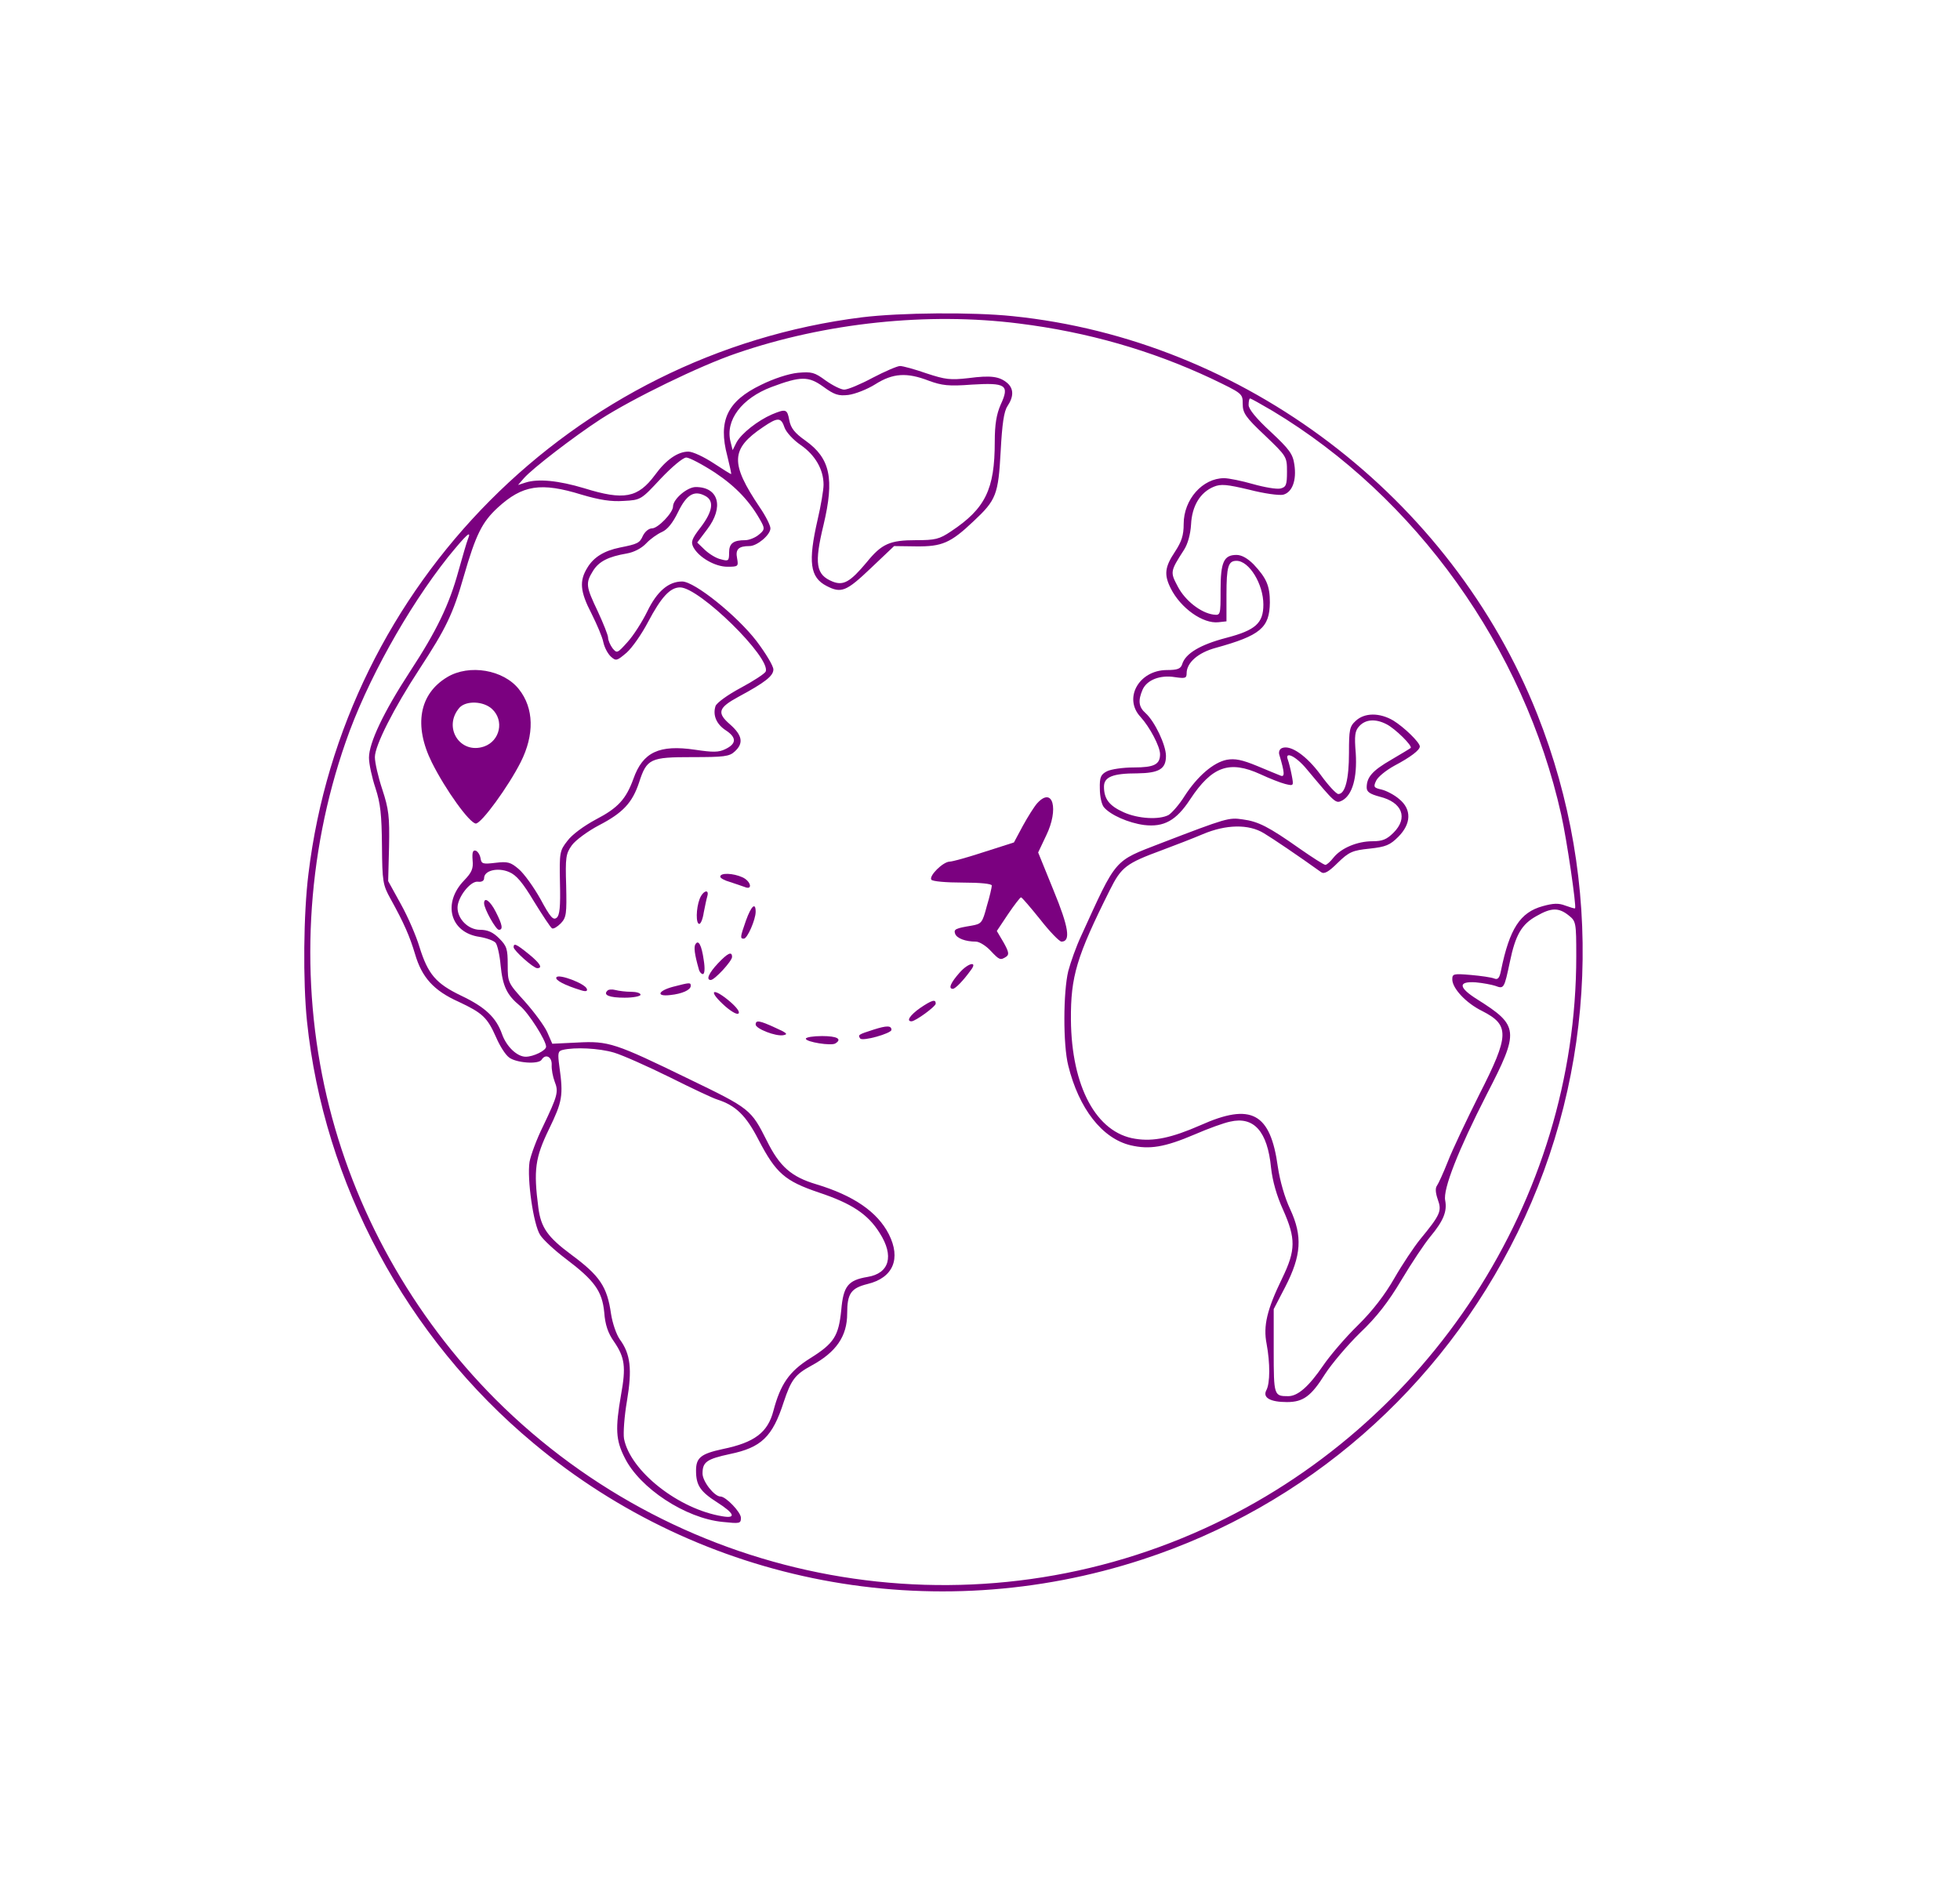 <?xml version="1.0" standalone="no"?>
<!DOCTYPE svg PUBLIC "-//W3C//DTD SVG 20010904//EN"
 "http://www.w3.org/TR/2001/REC-SVG-20010904/DTD/svg10.dtd">
<svg version="1.0" xmlns="http://www.w3.org/2000/svg"
 width="664pt" height="637pt" viewBox="0 0 664 637"
 preserveAspectRatio="xMidYMid meet">

<g transform="translate(0,637) scale(0.1,-0.1)"
fill="#7b0180" stroke="none">
<path d="M2920 5295 c-979 -123 -1756 -904 -1875 -1885 -17 -135 -19 -365 -5
-500 57 -549 336 -1070 767 -1429 572 -479 1352 -627 2064 -394 555 181 1010
578 1270 1107 269 548 293 1186 67 1756 -292 736 -993 1269 -1778 1349 -135
14 -379 12 -510 -4z m532 -21 c233 -29 448 -91 651 -186 106 -51 107 -51 107
-86 0 -31 9 -45 75 -107 74 -71 75 -72 75 -123 0 -45 -3 -52 -22 -57 -13 -3
-54 4 -93 15 -38 11 -83 20 -98 20 -73 0 -137 -72 -137 -155 0 -39 -7 -60 -30
-95 -34 -51 -37 -77 -14 -123 34 -68 110 -121 162 -115 l27 3 0 90 c0 96 6
115 34 115 43 0 91 -79 91 -148 0 -63 -26 -87 -126 -113 -88 -23 -138 -53
-149 -89 -5 -16 -16 -20 -53 -20 -94 -1 -147 -96 -88 -159 31 -34 66 -100 66
-126 0 -35 -20 -45 -89 -45 -37 0 -77 -6 -91 -13 -21 -11 -25 -20 -24 -59 0
-26 6 -54 14 -63 22 -26 83 -53 136 -60 67 -8 109 15 156 87 74 112 133 133
238 85 30 -14 68 -29 84 -33 29 -7 29 -7 22 30 -4 21 -10 44 -13 52 -12 31 28
12 64 -32 97 -116 98 -117 120 -106 35 19 51 78 46 160 -5 60 -3 76 12 92 21
23 55 26 93 6 29 -15 88 -73 81 -80 -2 -2 -32 -20 -66 -40 -64 -37 -83 -59
-83 -94 0 -15 11 -22 44 -31 77 -19 97 -72 47 -122 -23 -23 -38 -29 -71 -29
-52 0 -106 -23 -132 -55 -11 -14 -23 -25 -28 -25 -5 0 -44 25 -87 55 -105 74
-140 92 -193 99 -47 7 -54 5 -278 -81 -160 -62 -148 -48 -269 -313 -17 -36
-36 -90 -44 -120 -17 -70 -18 -249 0 -320 36 -146 115 -247 211 -270 64 -15
115 -7 218 37 46 20 99 39 119 43 81 19 127 -33 139 -156 5 -45 19 -95 41
-143 43 -97 43 -136 -3 -231 -52 -107 -65 -162 -53 -223 12 -65 12 -133 -1
-157 -13 -25 13 -40 70 -40 55 0 82 20 129 95 22 34 75 97 118 139 57 54 97
106 141 180 34 57 78 123 98 147 44 53 57 85 50 122 -8 38 44 170 141 360 111
215 109 232 -32 321 -64 40 -67 62 -6 58 24 -2 55 -8 67 -12 29 -11 30 -9 49
81 19 92 40 128 91 156 49 28 74 29 108 2 25 -20 26 -23 26 -139 0 -824 -498
-1591 -1259 -1938 -811 -370 -1769 -195 -2402 437 -282 283 -482 641 -572
1026 -92 394 -70 817 64 1201 70 203 209 453 347 627 62 76 81 94 67 60 -4
-10 -18 -58 -32 -108 -31 -113 -73 -201 -164 -340 -90 -138 -139 -242 -139
-292 0 -21 10 -67 22 -103 17 -52 21 -90 22 -195 1 -122 3 -133 29 -180 46
-83 65 -127 83 -187 23 -79 63 -124 148 -162 81 -38 97 -53 127 -121 12 -28
31 -58 43 -67 23 -19 101 -25 111 -8 13 21 35 10 34 -17 -1 -16 4 -41 10 -57
14 -35 10 -48 -39 -151 -22 -44 -42 -99 -46 -121 -9 -58 13 -213 36 -248 10
-16 49 -52 86 -80 98 -74 124 -110 131 -182 3 -42 13 -71 33 -99 37 -54 41
-86 24 -180 -20 -115 -18 -154 12 -213 51 -104 207 -206 332 -218 58 -6 62 -6
62 14 0 19 -51 72 -69 72 -21 0 -61 51 -61 78 0 39 14 49 93 66 106 22 144 58
182 176 25 75 38 93 93 123 85 46 122 100 122 177 0 68 13 86 69 100 87 21
114 86 72 169 -39 76 -120 131 -246 169 -84 25 -124 60 -167 147 -54 107 -56
109 -265 210 -249 121 -271 129 -378 123 l-84 -4 -17 39 c-10 22 -44 68 -76
104 -57 63 -58 64 -58 124 0 54 -3 64 -29 90 -21 21 -39 29 -65 29 -39 0 -76
36 -76 75 0 35 43 90 68 88 14 -2 22 3 22 12 0 26 46 37 84 21 25 -10 46 -35
85 -100 29 -47 56 -88 61 -91 5 -3 18 5 30 17 19 20 20 33 18 128 -3 95 -1
108 19 136 12 17 54 48 92 68 81 42 113 76 136 145 26 81 38 86 180 86 107 0
126 2 144 19 31 28 26 55 -16 92 -45 39 -40 56 28 93 91 49 119 71 119 93 0
12 -26 55 -57 96 -66 86 -210 202 -252 202 -46 0 -85 -33 -118 -101 -17 -35
-47 -82 -67 -104 -35 -39 -36 -39 -51 -21 -8 11 -15 27 -15 36 0 8 -16 48 -35
89 -40 84 -42 95 -16 137 20 32 51 48 115 59 23 4 49 17 65 34 14 15 38 32 54
39 18 8 36 30 54 67 29 60 55 75 92 55 31 -16 26 -52 -15 -106 -31 -40 -34
-50 -25 -68 19 -35 74 -66 115 -66 37 0 38 1 33 29 -6 30 5 41 42 41 26 0 71
38 71 60 0 10 -16 42 -36 71 -101 150 -99 198 11 272 50 34 61 34 73 -2 6 -16
30 -42 55 -59 49 -34 77 -83 77 -134 0 -18 -9 -71 -20 -118 -33 -144 -26 -196
30 -225 50 -26 67 -19 150 60 l79 75 74 -1 c88 -1 117 11 195 85 77 72 84 90
92 237 5 93 11 135 23 153 22 33 21 59 0 78 -27 23 -56 27 -132 17 -62 -7 -78
-5 -142 16 -40 14 -80 25 -90 25 -9 0 -51 -18 -93 -40 -41 -22 -84 -40 -96
-40 -11 0 -39 14 -63 31 -38 28 -47 30 -94 26 -31 -3 -83 -20 -125 -41 -114
-55 -146 -121 -114 -241 8 -32 14 -60 13 -61 -1 -1 -28 16 -60 37 -32 21 -70
39 -85 39 -36 0 -76 -28 -113 -79 -58 -78 -105 -87 -240 -45 -87 26 -156 33
-199 19 l-25 -8 20 23 c29 33 168 140 260 200 107 69 336 181 460 223 302 104
649 140 957 101z m-305 -194 c44 -16 67 -19 145 -13 116 7 129 -1 98 -68 -14
-32 -20 -66 -20 -126 0 -161 -32 -226 -148 -303 -40 -27 -54 -30 -119 -30 -88
0 -116 -12 -167 -75 -56 -67 -79 -80 -116 -65 -56 23 -62 60 -30 192 37 156
23 225 -61 285 -37 26 -50 43 -55 69 -7 38 -11 40 -59 20 -48 -21 -103 -64
-120 -95 l-13 -26 -7 28 c-19 73 38 148 139 186 99 37 125 37 175 1 37 -27 51
-32 85 -28 23 3 64 19 91 36 60 38 107 41 182 12z m1164 -102 c486 -292 852
-803 978 -1368 19 -84 52 -311 47 -317 -1 -2 -16 3 -33 9 -23 9 -41 8 -77 -2
-76 -21 -112 -76 -141 -218 -5 -26 -11 -32 -23 -27 -10 4 -45 9 -79 12 -59 5
-63 4 -63 -15 0 -30 46 -80 101 -107 94 -48 93 -82 -10 -284 -43 -86 -91 -187
-106 -226 -15 -38 -32 -75 -37 -82 -6 -8 -5 -24 3 -47 14 -39 9 -51 -61 -136
-20 -25 -59 -83 -86 -130 -32 -56 -74 -111 -124 -160 -42 -41 -95 -103 -118
-137 -48 -70 -85 -103 -118 -103 -48 0 -49 2 -49 153 l0 142 39 75 c55 107 59
172 17 263 -19 40 -35 97 -42 144 -25 183 -90 218 -262 141 -98 -43 -160 -56
-221 -46 -132 20 -216 177 -218 403 -1 147 19 214 132 440 39 78 55 90 177
135 43 16 105 40 138 54 78 33 155 35 207 3 30 -18 116 -76 194 -132 10 -7 25
1 56 32 38 37 50 42 108 48 55 6 69 12 97 40 44 44 46 93 3 128 -16 14 -43 28
-59 32 -27 6 -29 9 -19 30 6 13 33 35 62 51 55 29 86 53 86 65 0 14 -54 66
-90 88 -46 27 -97 27 -127 -1 -21 -19 -23 -30 -23 -109 0 -89 -13 -139 -36
-139 -7 0 -34 29 -60 65 -47 64 -101 102 -130 91 -9 -3 -13 -13 -10 -23 18
-60 19 -76 5 -71 -8 3 -44 18 -80 33 -51 21 -75 26 -103 21 -45 -9 -99 -55
-143 -123 -18 -29 -43 -57 -54 -64 -32 -17 -103 -13 -152 9 -49 22 -67 45 -67
87 0 33 30 45 113 45 74 1 97 15 97 59 0 37 -38 117 -69 145 -24 21 -26 43
-10 80 15 33 60 50 109 42 35 -5 40 -4 40 13 0 36 39 70 98 86 152 42 183 68
184 154 0 56 -11 82 -55 129 -20 20 -40 32 -58 32 -43 0 -54 -24 -54 -119 0
-86 0 -86 -25 -83 -42 6 -95 47 -120 95 -26 49 -26 51 21 124 13 20 22 53 24
86 3 63 31 109 77 128 24 10 44 8 120 -10 50 -13 101 -20 115 -17 31 8 46 49
38 102 -5 36 -17 52 -80 111 -49 45 -75 77 -75 91 0 12 2 22 5 22 3 0 37 -19
76 -42z m-1889 -209 c72 -48 121 -100 158 -169 11 -21 10 -26 -10 -42 -12 -10
-33 -18 -45 -18 -41 0 -55 -11 -55 -42 0 -28 -2 -30 -27 -23 -16 3 -40 18 -55
32 l-26 25 34 45 c57 75 39 143 -39 143 -29 0 -77 -41 -77 -66 0 -21 -51 -74
-71 -74 -11 0 -24 -11 -31 -25 -11 -25 -18 -28 -78 -40 -54 -11 -89 -33 -110
-68 -28 -45 -25 -81 14 -156 18 -36 37 -80 40 -97 4 -18 15 -39 26 -49 17 -15
20 -14 53 14 19 17 51 63 72 103 45 85 75 118 109 118 65 0 308 -238 290 -285
-3 -7 -41 -32 -84 -55 -45 -24 -82 -51 -86 -62 -10 -31 3 -62 36 -83 36 -24
35 -45 -3 -63 -22 -11 -42 -11 -102 -2 -122 18 -177 -8 -209 -98 -25 -69 -52
-99 -127 -138 -41 -22 -82 -52 -97 -73 -26 -33 -27 -39 -25 -142 2 -81 -1
-110 -11 -118 -12 -10 -22 2 -55 63 -23 41 -56 87 -74 102 -27 23 -37 26 -78
21 -43 -5 -48 -4 -51 15 -2 12 -9 23 -16 26 -10 3 -13 -5 -11 -32 3 -29 -3
-42 -29 -69 -74 -77 -47 -177 53 -191 24 -4 48 -13 54 -20 6 -7 14 -42 17 -77
7 -70 21 -100 66 -137 29 -24 88 -117 88 -138 0 -13 -43 -34 -69 -34 -29 0
-65 34 -80 76 -20 57 -57 92 -139 131 -85 41 -112 72 -141 165 -11 37 -39 102
-63 145 l-43 78 3 117 c2 102 -1 127 -23 194 -14 42 -25 91 -25 109 0 39 63
164 152 300 89 136 113 186 149 312 41 142 62 184 115 233 84 77 146 87 285
44 61 -18 100 -24 142 -21 58 3 59 4 125 75 39 41 76 72 87 72 10 0 54 -23 97
-51z m-342 -1965 c30 -9 115 -47 190 -84 74 -37 146 -71 160 -75 62 -20 97
-53 140 -137 59 -113 89 -139 204 -178 111 -37 166 -73 206 -137 50 -78 33
-137 -41 -149 -66 -11 -82 -31 -89 -112 -9 -88 -24 -113 -106 -164 -70 -44
-100 -87 -124 -178 -19 -73 -64 -107 -171 -129 -74 -16 -91 -29 -91 -73 0 -50
14 -71 72 -108 58 -37 65 -55 18 -47 -150 24 -313 154 -334 263 -3 18 1 76 10
128 18 107 12 159 -24 208 -12 17 -25 55 -30 87 -13 92 -38 129 -134 200 -81
60 -103 92 -112 158 -17 130 -11 171 36 268 45 93 49 113 35 212 -6 45 -5 52
11 56 41 10 123 6 174 -9z"/>
<path d="M3514 3649 c-10 -11 -32 -46 -49 -77 l-30 -56 -100 -32 c-55 -18
-108 -33 -118 -33 -23 -1 -70 -48 -62 -61 3 -6 51 -10 106 -10 60 0 99 -4 99
-10 0 -6 -7 -37 -17 -70 -15 -57 -18 -60 -52 -66 -54 -9 -61 -12 -55 -28 6
-15 35 -26 70 -26 11 0 33 -13 49 -30 31 -33 34 -34 54 -21 10 7 9 16 -9 48
l-23 39 38 57 c21 31 41 57 44 57 3 0 32 -34 65 -75 32 -41 65 -75 72 -75 32
0 25 48 -27 174 l-52 128 27 57 c44 90 23 168 -30 110z"/>
<path d="M2440 3400 c0 -5 15 -13 33 -18 17 -6 40 -13 50 -17 28 -12 21 20 -8
33 -31 14 -75 16 -75 2z"/>
<path d="M2370 3324 c-12 -32 -13 -84 -1 -84 5 0 12 17 15 38 4 20 9 45 12 55
8 27 -15 20 -26 -9z"/>
<path d="M1640 3310 c0 -19 40 -90 50 -90 15 0 12 17 -10 60 -19 38 -40 53
-40 30z"/>
<path d="M2527 3251 c-20 -57 -20 -61 -7 -61 12 0 40 65 40 91 0 34 -15 20
-33 -30z"/>
<path d="M2356 3171 c-6 -9 -3 -34 11 -83 2 -10 9 -18 14 -18 6 0 8 18 3 48
-7 50 -18 70 -28 53z"/>
<path d="M1740 3161 c0 -11 67 -71 80 -71 20 0 9 17 -29 48 -42 34 -51 38 -51
23z"/>
<path d="M2432 3106 c-31 -33 -41 -56 -24 -56 13 0 72 64 72 78 0 20 -14 14
-48 -22z"/>
<path d="M3251 3075 c-31 -35 -39 -55 -23 -55 8 0 34 26 60 62 26 33 -7 27
-37 -7z"/>
<path d="M1885 3059 c-6 -9 28 -27 84 -44 16 -5 22 -3 19 5 -6 18 -96 52 -103
39z"/>
<path d="M2280 3027 c-52 -14 -58 -34 -9 -28 39 4 69 17 69 31 0 12 -2 12 -60
-3z"/>
<path d="M2058 3014 c-16 -15 6 -24 58 -24 30 0 54 5 54 10 0 6 -15 10 -32 10
-18 0 -42 3 -53 6 -11 3 -24 2 -27 -2z"/>
<path d="M2448 2969 c23 -22 47 -37 53 -33 7 4 -3 19 -27 40 -56 48 -78 42
-26 -7z"/>
<path d="M3117 2955 c-34 -24 -48 -45 -29 -45 13 0 82 50 82 60 0 16 -13 12
-53 -15z"/>
<path d="M2560 2899 c0 -14 68 -41 94 -36 17 3 11 8 -27 25 -54 25 -67 27 -67
11z"/>
<path d="M2960 2882 c-53 -17 -54 -18 -46 -30 7 -11 106 17 106 29 0 15 -16
15 -60 1z"/>
<path d="M2730 2851 c0 -11 86 -25 100 -16 24 15 6 25 -45 25 -30 0 -55 -4
-55 -9z"/>
<path d="M1515 4076 c-95 -57 -114 -164 -52 -289 47 -94 128 -206 149 -207 19
0 110 125 152 208 47 93 45 183 -6 247 -52 66 -168 86 -243 41z m152 -108 c42
-39 27 -108 -27 -127 -82 -28 -141 66 -83 132 23 24 81 22 110 -5z"/>
</g>
</svg>
